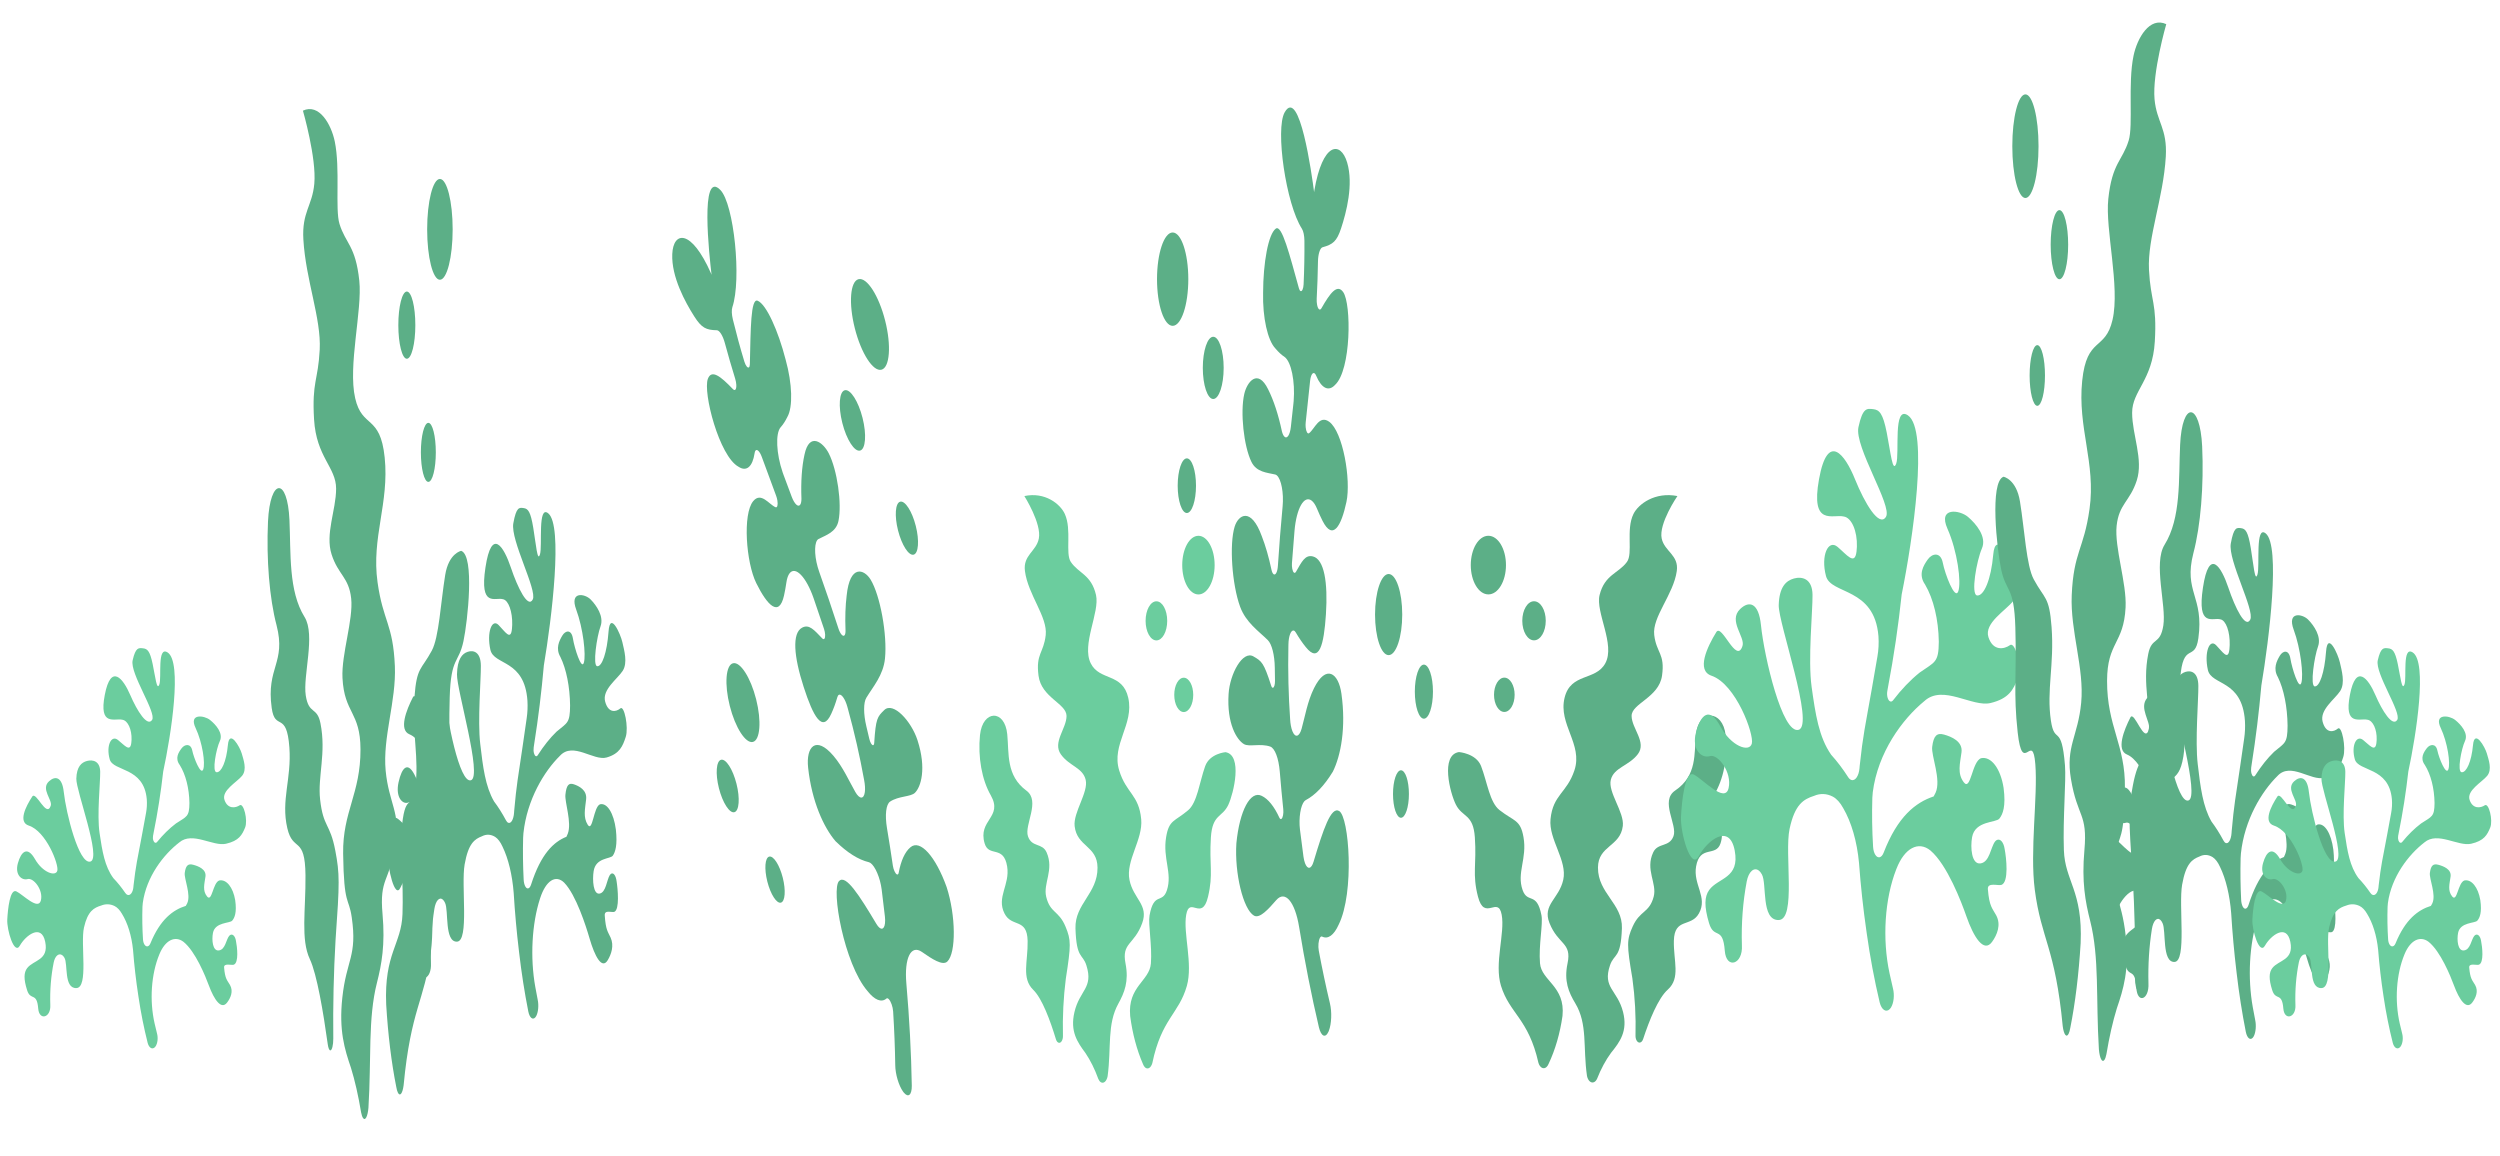 <svg width="11329" height="5238" xmlns="http://www.w3.org/2000/svg" xmlns:xlink="http://www.w3.org/1999/xlink" xml:space="preserve" overflow="hidden"><defs><clipPath id="clip0"><path d="M378.469 1022.75-1058.5 1386.25 26.343 5674.81 1463.31 5311.31Z" fill-rule="nonzero" clip-rule="nonzero"/></clipPath><clipPath id="clip1"><path d="M378.469 1022.75-1058.5 1386.25 26.344 5674.81 1463.31 5311.31Z" fill-rule="evenodd" clip-rule="evenodd"/></clipPath><clipPath id="clip2"><path d="M378.469 1022.75-1058.5 1386.25 26.344 5674.81 1463.31 5311.31Z" fill-rule="evenodd" clip-rule="evenodd"/></clipPath></defs><g transform="translate(3524 -440)"><g><g><g><g><path d="M862.846 1209.29C880.019 1179.2 908.08 1193.99 912.414 1116.55 915.787 1055.34 811.823 1029.36 812.479 964.651 813.038 909.439 905.826 912.589 916.171 860.511 922.999 826.198 852.964 775.639 866.092 744.779 879.219 713.919 940.843 710.401 978.658 680.82 1017.03 650.888 952.979 616.206 952.851 584.883 952.723 553.559 1067 539.057 1079.87 483.845 1092.74 428.633 1056.54 427.769 1047.25 382.375 1037.96 336.98 1127.6 281.065 1141.4 221.951 1150.72 181.977 1090.11 173.007 1078.42 140.66 1064.94 103.389 1143.97 34.218 1143.97 34.218 1050.82 23.185 981.281 53.997 960.702 78.989 928.131 118.659 959.743 177.708 933.376 199.214 897.911 228.123 840.636 230.778 819.338 281.928 801.318 325.1 885.855 406.071 843.099 453.113 802.677 497.66 698.745 476.362 673.161 539.472 646.123 606.005 750.439 655.861 714.303 721.13 682.499 778.549 624.873 781.699 614.512 843.419 605.989 894.249 685.697 947.063 667.565 995.607 649.865 1043 579.734 1057.57 610.082 1103.54 646.523 1158.72 704.181 1151.79 685.521 1204.7 669.82 1249.17 690.574 1277.52 717.74 1304.61 770.154 1356.84 749.24 1414.76 766.701 1486.76 771.078 1499.41 784.884 1506.12 797.535 1501.74 802.06 1500.17 806.017 1497.3 808.913 1493.49 824.931 1469.07 844.567 1447.21 867.147 1428.69 903.923 1401.37 937.501 1374.32 917.114 1326.35 893.466 1270.64 830.339 1266.25 862.846 1209.29Z" fill="#6BCD9E" fill-rule="nonzero" fill-opacity="1" transform="matrix(-1 0 0 1.81 2262 2626)"/><path d="M570.588 1204.46C564.4 1159.18 583.78 1106.16 576.728 1084.35 557.189 1023.91 518.686 1056.16 497.98 1021.01 472.508 977.843 517.551 942.25 501.673 888.413 488.642 844.234 463.09 849.558 401.802 820.793 360.421 801.366 350.779 751.239 324.748 710.609 304.362 678.79 232.584 675.432 232.584 675.432 153.98 682.563 195.393 778.197 219.489 806.946 246.943 839.741 291.922 829.635 298.765 888.989 306.664 957.744 287.045 980.417 311.845 1037.69 339.187 1100.88 395.294 1034.13 410.692 1082.73 425.211 1128.61 379.225 1205.34 407.734 1260.76 443.775 1330.78 522.62 1343.05 564.112 1453.93 570.318 1466.02 585.15 1470.8 597.241 1464.59 600.949 1462.69 604.114 1459.87 606.437 1456.41 634.299 1421.08 654.107 1380.08 664.479 1336.3 676.983 1261.74 576.616 1248.59 570.588 1204.46Z" fill="#6BCD9E" fill-rule="nonzero" fill-opacity="1" transform="matrix(-1 0 0 1.81 2262 2626)"/><path d="M1295.86 783.745C1336.6 744.777 1355.07 687.977 1345.06 632.5 1332.99 569.149 1232.65 567.422 1221.51 630.693 1212.97 679.206 1227.57 734.018 1134.56 771.817 1070.05 798.04 1145.25 857.761 1127.63 886.143 1110.01 914.524 1062.57 901.796 1043.06 926.532 1008.57 970.232 1059.81 1004.1 1045 1037.6 1026.76 1078.83 987.916 1071.48 957.36 1112.32 932.289 1145.89 932.145 1157.85 956.113 1242.49 966.901 1289.51 971.279 1337.77 969.129 1385.96 968.983 1395.3 976.437 1402.99 985.78 1403.14 992.032 1403.24 997.828 1399.88 1000.85 1394.4 1026.63 1347.35 1063.53 1292.07 1103.76 1270.44 1158.06 1241.26 1127.27 1199.22 1129.2 1148.05 1131.5 1089.4 1201.15 1115.19 1234 1079.3 1271.35 1038.6 1208.67 1007.55 1221.94 961.821 1237.74 907.377 1304.64 939.052 1323.78 904.259 1356.38 844.874 1239.58 839.021 1295.86 783.745Z" fill="#6BCD9E" fill-rule="nonzero" fill-opacity="1" transform="matrix(-1 0 0 1.81 2262 2626)"/><path d="M355.177 280.553C395.728 280.553 428.601 247.68 428.601 207.129 428.601 166.578 395.728 133.705 355.177 133.705 314.625 133.705 281.752 166.578 281.752 207.129 281.752 247.68 314.625 280.553 355.177 280.553Z" fill="#6BCD9E" fill-rule="nonzero" fill-opacity="1" transform="matrix(-1 0 0 1.81 2262 2626)"/><path d="M545.613 395.63C572.652 395.64 594.579 373.726 594.589 346.686 594.598 319.646 572.685 297.72 545.644 297.71 518.604 297.7 496.678 319.614 496.668 346.654 496.668 346.659 496.668 346.665 496.668 346.67 496.668 373.704 518.579 395.621 545.613 395.63Z" fill="#6BCD9E" fill-rule="nonzero" fill-opacity="1" transform="matrix(-1 0 0 1.81 2262 2626)"/><path d="M378.745 531.973C378.736 555.72 397.979 574.976 421.725 574.985 445.471 574.995 464.728 555.751 464.737 532.005 464.747 508.259 445.503 489.003 421.757 488.993 421.752 488.993 421.746 488.993 421.741 488.993 398.001 488.993 378.755 508.234 378.745 531.973Z" fill="#6BCD9E" fill-rule="nonzero" fill-opacity="1" transform="matrix(-1 0 0 1.81 2262 2626)"/></g></g></g><g clip-path="url(#clip0)"><g clip-path="url(#clip1)"><g clip-path="url(#clip2)"><path d="M703.773 846.098C704.528 833.844 715.075 824.521 727.332 825.278 730.839 825.494 734.247 826.539 737.273 828.327 751.869 836.695 766.998 844.099 782.562 850.489 842.817 875.73 864.581 847.594 873.719 800.626 883.202 751.883 865.633 717.049 814.846 712.767 779.345 709.773 764.406 720.663 738.042 736.043 732.132 739.475 724.557 737.465 721.125 731.554 719.615 728.954 719.104 725.893 719.686 722.942 723.183 706.361 727.115 689.938 731.367 673.653 740.242 639.574 775.064 619.141 809.144 628.016 817.995 630.321 826.246 634.502 833.337 640.277 841.25 646.632 849.628 652.945 858.581 658.834 905.097 689.42 943.102 666.806 966.653 630.031 988.295 596.233 950.532 523.275 888.675 508.23 843.629 497.271 823.317 518.828 797.682 525.511 790.808 527.371 783.729 523.306 781.87 516.433 781.218 514.026 781.279 511.482 782.044 509.11 788.955 487.955 795.698 466.989 801.977 446.179 804.84 437.142 814.485 432.136 823.521 434.999 825.685 435.684 827.692 436.791 829.426 438.258 853.653 457.58 886.214 462.84 915.292 452.129 988.138 429.535 989.78 329.466 952.03 311.307 925.178 298.394 893.286 312.233 853.4 335.822 846.549 339.841 837.738 337.544 833.719 330.695 832.036 327.824 831.399 324.458 831.92 321.171 834.841 302.603 836.754 283.89 837.651 265.115 838.045 253.68 846.846 244.304 858.234 243.188 905.562 238.827 922.967 234.171 942.437 214.423 966.204 190.318 999.345 147.689 969.894 114.479 940.439 81.262 858.432 83.332 820.936 157.41 820.936 157.41 820.621 158.341 820.192 159.63 809.459 131.706 754.086-1.301 686.85 38.128 643.269 63.682 692.675 177.693 764.854 215.014 771.641 218.584 775.981 225.529 776.217 233.193 776.792 255.333 775.563 277.481 772.541 299.42 771.636 306.02 765.553 310.638 758.952 309.735 755.982 309.327 753.269 307.83 751.344 305.532 709.043 254.608 674.2 208.063 646.462 214.883 612.357 223.264 589.321 266.79 588.961 312.318 586.368 349.968 609.349 384.679 645.023 396.997 658.508 402.379 672.403 406.676 686.572 409.846 716.331 417.011 734.645 446.945 727.478 476.704 727.154 478.048 726.78 479.382 726.356 480.699 723.109 490.695 719.82 500.74 716.493 510.835L714.804 515.979C710.783 528.175 697.636 534.802 685.44 530.78 681 529.316 677.102 526.545 674.258 522.832 658.116 497.376 636.806 475.595 611.71 458.9 564.841 426.82 516.236 447.553 503.652 465.94 484.774 493.525 501.048 545.164 536.198 569.225 559.055 584.868 606.786 585.424 643.822 588.311 664.814 590.034 680.436 608.448 678.713 629.441 678.514 631.867 678.083 634.268 677.427 636.611 669.211 666.193 661.853 696.325 655.956 727.18 654.336 735.848 645.997 741.561 637.331 739.941 632.948 739.123 629.108 736.509 626.738 732.732 614.806 713.819 600.136 696.779 583.208 682.167 533.916 636.764 476.438 649.7 460.022 667.519 435.397 694.253 447.741 755.04 484.711 789.093 510.719 813.052 569.156 826.206 610.113 839.806 628.498 845.754 641.219 862.54 641.975 881.849 642.182 888.484 642.491 895.125 642.905 901.771 643.172 907.282 638.92 911.965 633.409 912.232 630.493 912.372 627.659 911.23 625.657 909.105 591.794 873.807 582.989 871.975 545.3 864.642 496.325 855.115 438.502 891.055 432.606 921.365 423.759 966.832 469.786 991.514 502.436 997.871 525.761 1002.41 577.057 996.373 621.239 1001.55 642.196 1003.99 659.452 1019.15 664.561 1039.62 669.282 1058.97 674.567 1078.08 680.416 1096.94 682.205 1103.04 678.711 1109.44 672.613 1111.23 669.379 1112.18 665.893 1111.66 663.072 1109.82 639.336 1092.48 611.816 1081.03 582.785 1076.42 531.734 1067.69 482.267 1098.69 467.869 1148.44 459.023 1193.9 498.789 1248.83 547.401 1258.29 573.38 1263.34 612.812 1248.57 648.846 1234.68 688.574 1219.48 733.339 1237.09 752.052 1275.29 777.908 1328.48 807.962 1379.52 841.928 1427.92 851.86 1441.71 871.089 1444.84 884.879 1434.91 885.558 1434.42 886.217 1433.9 886.855 1433.36L886.938 1433.29C899.216 1422.78 901.339 1404.59 891.811 1391.54 873.618 1365.84 856.78 1339.2 841.364 1311.74 837.409 1304.7 839.915 1295.78 846.96 1291.82 850.062 1290.08 853.692 1289.53 857.17 1290.27 883.392 1294.53 910.217 1287.94 931.482 1272.02 1003.9 1223.19 979.073 1108.25 933.607 1099.41 896.602 1092.21 861.791 1127.14 817.653 1176.48 807.622 1187.78 790.329 1188.81 779.03 1178.78 775.946 1176.04 773.521 1172.64 771.936 1168.83 766.453 1155.4 761.159 1141.69 756.053 1127.7 749.722 1110.11 758.852 1090.72 776.443 1084.38 778.217 1083.75 780.04 1083.26 781.896 1082.92 825.112 1075.37 866.781 1060.71 905.218 1039.56 941.427 1015.15 965.427 972.63 943.964 921.263 930.65 889.407 874.081 876.209 819.769 912.831 789.933 932.946 778.382 956.615 763.493 974.422 752.991 986.986 734.292 988.655 721.73 978.153 716.238 973.561 712.591 967.138 711.466 960.068 703.931 923.823 701.264 886.733 703.539 849.784 703.616 848.655 703.693 847.42 703.773 846.098Z" fill="#5CAF87" fill-rule="nonzero" fill-opacity="1" transform="matrix(-0.969 0.245 0.732 2.893 378.469 1022.75)"/><path d="M249.979 291.619C249.979 330.778 218.234 362.523 179.075 362.523 139.916 362.523 108.171 330.778 108.171 291.619 108.171 252.46 139.916 220.716 179.075 220.716 218.234 220.716 249.979 252.46 249.979 291.619Z" fill="#5CAF87" fill-rule="nonzero" fill-opacity="1" transform="matrix(-0.969 0.245 0.732 2.893 378.469 1022.75)"/><path d="M410.232 426.369C410.232 452.475 389.068 473.639 362.962 473.639 336.856 473.639 315.693 452.475 315.693 426.369 315.693 400.263 336.857 379.1 362.962 379.1 389.068 379.1 410.232 400.263 410.232 426.369Z" fill="#5CAF87" fill-rule="nonzero" fill-opacity="1" transform="matrix(-0.969 0.245 0.732 2.893 378.469 1022.75)"/><path d="M284.842 605.296C284.842 628.219 266.26 646.801 243.337 646.801 220.415 646.801 201.833 628.219 201.833 605.296 201.833 582.374 220.415 563.792 243.337 563.792 266.26 563.792 284.842 582.374 284.842 605.296Z" fill="#5CAF87" fill-rule="nonzero" fill-opacity="1" transform="matrix(-0.969 0.245 0.732 2.893 378.469 1022.75)"/><path d="M1219.55 801.052C1219.55 835.08 1191.96 862.665 1157.94 862.665 1123.91 862.665 1096.32 835.08 1096.32 801.052 1096.32 767.025 1123.91 739.44 1157.94 739.44 1191.96 739.44 1219.55 767.025 1219.55 801.052Z" fill="#5CAF87" fill-rule="nonzero" fill-opacity="1" transform="matrix(-0.969 0.245 0.732 2.893 378.469 1022.75)"/><path d="M1358.8 918.142C1358.8 940.827 1340.41 959.217 1317.73 959.217 1295.04 959.217 1276.65 940.827 1276.65 918.142 1276.65 895.457 1295.04 877.067 1317.73 877.067 1340.41 877.067 1358.8 895.457 1358.8 918.142Z" fill="#5CAF87" fill-rule="nonzero" fill-opacity="1" transform="matrix(-0.969 0.245 0.732 2.893 378.469 1022.75)"/><path d="M1249.84 1073.62C1249.84 1093.54 1233.7 1109.69 1213.78 1109.69 1193.86 1109.69 1177.71 1093.54 1177.71 1073.62 1177.71 1053.7 1193.86 1037.56 1213.78 1037.56 1233.7 1037.56 1249.84 1053.7 1249.84 1073.62Z" fill="#5CAF87" fill-rule="nonzero" fill-opacity="1" transform="matrix(-0.969 0.245 0.732 2.893 378.469 1022.75)"/></g></g></g><g><g><g><path d="M937.045 1313.28C955.695 1280.6 986.17 1296.67 990.875 1212.57 994.539 1146.1 881.635 1117.88 882.347 1047.61 882.954 987.646 983.721 991.066 994.956 934.51 1002.37 897.246 926.314 842.339 940.57 808.825 954.826 775.311 1021.75 771.491 1062.82 739.367 1104.49 706.86 1034.93 669.196 1034.79 635.179 1034.65 601.162 1158.76 585.412 1172.73 525.452 1186.71 465.492 1147.4 464.555 1137.31 415.257 1127.22 365.959 1224.57 305.235 1239.55 241.038 1249.68 197.626 1183.85 187.885 1171.15 152.756 1156.52 112.279 1242.35 37.16 1242.35 37.16 1141.18 25.179 1065.66 58.64 1043.32 85.781 1007.94 128.863 1042.27 192.99 1013.64 216.345 975.126 247.741 912.926 250.623 889.796 306.172 870.226 353.057 962.033 440.991 915.6 492.078 871.702 540.455 758.832 517.326 731.049 585.864 701.686 658.118 814.972 712.261 775.728 783.143 741.19 845.499 678.608 848.92 667.356 915.947 658.1 971.149 744.663 1028.5 724.971 1081.22 705.749 1132.69 629.588 1148.51 662.546 1198.43 702.12 1258.36 764.736 1250.84 744.472 1308.3 727.42 1356.59 749.959 1387.38 779.462 1416.79 836.383 1473.52 813.67 1536.42 832.632 1614.61 837.386 1628.35 852.379 1635.63 866.118 1630.88 871.032 1629.18 875.33 1626.06 878.474 1621.92 895.87 1595.4 917.194 1571.67 941.716 1551.54 981.655 1521.88 1018.12 1492.5 995.981 1440.41 970.298 1379.91 901.743 1375.14 937.045 1313.28Z" fill="#5CAF87" fill-rule="nonzero" fill-opacity="1" transform="matrix(1 0 0 1.666 2835 2626)"/><path d="M619.655 1308.04C612.935 1258.86 633.981 1201.28 626.323 1177.6 605.104 1111.96 563.29 1146.98 540.803 1108.82 513.141 1061.93 562.057 1023.28 544.814 964.811 530.662 916.833 502.913 922.615 436.355 891.376 391.415 870.278 380.944 815.84 352.675 771.717 330.535 737.161 252.585 733.515 252.585 733.515 167.221 741.259 212.195 845.117 238.364 876.339 268.179 911.953 317.025 900.979 324.457 965.436 333.035 1040.1 311.729 1064.73 338.662 1126.93 368.355 1195.55 429.287 1123.05 446.009 1175.84 461.776 1225.66 411.836 1308.99 442.797 1369.18 481.937 1445.22 567.562 1458.54 612.623 1578.96 619.362 1592.09 635.469 1597.27 648.6 1590.54 652.627 1588.47 656.064 1585.41 658.587 1581.65 688.844 1543.28 710.356 1498.76 721.62 1451.21 735.199 1370.24 626.202 1355.97 619.655 1308.04Z" fill="#5CAF87" fill-rule="nonzero" fill-opacity="1" transform="matrix(1 0 0 1.666 2835 2626)"/><path d="M1407.3 851.143C1451.54 808.823 1471.6 747.139 1460.73 686.891 1447.62 618.092 1338.65 616.217 1326.55 684.929 1317.28 737.613 1333.13 797.139 1232.12 838.189 1162.07 866.667 1243.74 931.523 1224.6 962.345 1205.47 993.167 1153.95 979.345 1132.76 1006.21 1095.31 1053.67 1150.94 1090.44 1134.86 1126.82 1115.05 1171.61 1072.87 1163.62 1039.69 1207.97 1012.46 1244.43 1012.3 1257.42 1038.33 1349.33 1050.05 1400.39 1054.8 1452.81 1052.47 1505.14 1052.31 1515.29 1060.4 1523.64 1070.55 1523.8 1077.34 1523.91 1083.64 1520.26 1086.92 1514.31 1114.91 1463.21 1154.99 1403.18 1198.68 1379.69 1257.65 1348 1224.2 1302.34 1226.3 1246.78 1228.8 1183.08 1304.45 1211.09 1340.11 1172.11 1380.68 1127.92 1312.61 1094.19 1327.02 1044.53 1344.18 985.406 1416.83 1019.8 1437.61 982.019 1473.02 917.527 1346.17 911.172 1407.3 851.143Z" fill="#5CAF87" fill-rule="nonzero" fill-opacity="1" transform="matrix(1 0 0 1.666 2835 2626)"/><path d="M385.72 304.679C429.758 304.679 465.458 268.979 465.458 224.941 465.458 180.903 429.758 145.203 385.72 145.203 341.681 145.203 305.981 180.903 305.981 224.941 305.981 268.979 341.681 304.679 385.72 304.679Z" fill="#5CAF87" fill-rule="nonzero" fill-opacity="1" transform="matrix(1 0 0 1.666 2835 2626)"/><path d="M592.532 429.652C621.897 429.662 645.709 405.864 645.719 376.499 645.73 347.134 621.932 323.322 592.566 323.311 563.201 323.301 539.389 347.099 539.379 376.464 539.379 376.469 539.379 376.476 539.379 376.482 539.379 405.84 563.173 429.642 592.532 429.652Z" fill="#5CAF87" fill-rule="nonzero" fill-opacity="1" transform="matrix(1 0 0 1.666 2835 2626)"/><path d="M411.315 577.72C411.305 603.508 432.203 624.42 457.991 624.43 483.779 624.441 504.691 603.543 504.702 577.755 504.712 551.966 483.814 531.054 458.026 531.044 458.02 531.044 458.014 531.044 458.008 531.044 432.227 531.044 411.325 551.939 411.315 577.72Z" fill="#5CAF87" fill-rule="nonzero" fill-opacity="1" transform="matrix(1 0 0 1.666 2835 2626)"/></g></g></g><g><g><g><path d="M703.664 845.967C704.419 833.714 714.965 824.393 727.219 825.15 730.726 825.366 734.133 826.411 737.159 828.199 751.752 836.566 766.879 843.968 782.44 850.358 842.687 875.595 864.447 847.463 873.583 800.502 883.065 751.766 865.499 716.938 814.72 712.657 779.225 709.663 764.287 720.551 737.928 735.929 732.018 739.36 724.445 737.351 721.013 731.441 719.503 728.841 718.992 725.78 719.574 722.83 723.071 706.252 727.003 689.831 731.254 673.549 740.128 639.475 774.944 619.045 809.019 627.919 817.868 630.224 826.118 634.404 833.208 640.178 841.12 646.532 849.496 652.844 858.448 658.732 904.957 689.314 942.956 666.702 966.503 629.933 988.142 596.141 950.385 523.194 888.538 508.151 843.499 497.194 823.189 518.748 797.558 525.429 790.686 527.289 783.607 523.225 781.749 516.354 781.097 513.947 781.158 511.403 781.923 509.031 788.833 487.879 795.575 466.916 801.853 446.11 804.715 437.074 814.359 432.069 823.393 434.931 825.557 435.617 827.564 436.724 829.298 438.19 853.521 457.509 886.077 462.768 915.15 452.059 987.984 429.468 989.627 329.415 951.882 311.259 925.035 298.348 893.147 312.185 853.268 335.77 846.418 339.789 837.608 337.492 833.589 330.643 831.907 327.774 831.271 324.408 831.791 321.122 834.712 302.556 836.624 283.846 837.521 265.074 837.915 253.641 846.714 244.266 858.101 243.15 905.422 238.79 922.824 234.134 942.291 214.39 966.054 190.289 999.191 147.666 969.744 114.461 940.293 81.25 858.299 83.319 820.809 157.385 820.809 157.385 820.494 158.316 820.065 159.605 809.334 131.685 753.969-1.301 686.743 38.122 643.169 63.672 692.568 177.666 764.735 214.981 771.521 218.55 775.861 225.494 776.097 233.157 776.671 255.293 775.443 277.438 772.421 299.373 771.517 305.973 765.434 310.59 758.835 309.687 755.865 309.279 753.152 307.782 751.227 305.485 708.933 254.569 674.095 208.031 646.362 214.85 612.262 223.229 589.229 266.749 588.87 312.27 586.278 349.914 609.255 384.619 644.923 396.935 658.406 402.317 672.298 406.613 686.465 409.782 716.22 416.947 734.532 446.875 727.366 476.63 727.041 477.974 726.668 479.308 726.243 480.625 722.997 490.619 719.709 500.663 716.382 510.756L714.693 515.9C710.673 528.094 697.528 534.719 685.334 530.698 680.894 529.234 676.998 526.464 674.154 522.751 658.014 497.299 636.707 475.521 611.615 458.829 564.753 426.754 516.156 447.484 503.574 465.868 484.699 493.449 500.97 545.08 536.115 569.137 558.969 584.777 606.692 585.333 643.722 588.22 664.711 589.943 680.331 608.353 678.608 629.344 678.409 631.769 677.978 634.169 677.322 636.513 669.107 666.089 661.75 696.217 655.854 727.068 654.235 735.734 645.897 741.446 637.232 739.827 632.849 739.008 629.01 736.395 626.641 732.619 614.71 713.708 600.043 696.671 583.118 682.061 533.833 636.666 476.364 649.599 459.951 667.416 435.33 694.146 447.672 754.923 484.636 788.97 510.64 812.926 569.068 826.078 610.019 839.676 628.4 845.623 641.119 862.407 641.876 881.713 642.083 888.346 642.391 894.986 642.805 901.632 643.072 907.141 638.821 911.824 633.311 912.091 630.395 912.231 627.562 911.089 625.56 908.965 591.702 873.671 582.898 871.84 545.215 864.508 496.248 854.983 438.434 890.917 432.539 921.222 423.693 966.682 469.714 991.361 502.358 997.716 525.679 1002.25 576.967 996.219 621.143 1001.4 642.096 1003.83 659.349 1018.99 664.458 1039.46 669.179 1058.81 674.463 1077.91 680.31 1096.77 682.1 1102.87 678.606 1109.27 672.508 1111.06 669.276 1112 665.79 1111.49 662.97 1109.65 639.237 1092.31 611.722 1080.86 582.695 1076.25 531.652 1067.52 482.192 1098.52 467.796 1148.26 458.952 1193.72 498.711 1248.64 547.316 1258.09 573.292 1263.15 612.717 1248.38 648.745 1234.49 688.468 1219.29 733.226 1236.9 751.936 1275.1 777.787 1328.27 807.837 1379.3 841.798 1427.7 851.729 1441.49 870.954 1444.61 884.742 1434.69 885.421 1434.19 886.08 1433.68 886.718 1433.13L886.801 1433.06C899.077 1422.56 901.2 1404.38 891.673 1391.33 873.483 1365.63 856.647 1338.99 841.234 1311.54 837.279 1304.49 839.784 1295.58 846.829 1291.62 849.93 1289.88 853.559 1289.33 857.037 1290.07 883.255 1294.33 910.076 1287.74 931.338 1271.82 1003.74 1223 978.921 1108.08 933.462 1099.24 896.463 1092.04 861.658 1126.97 817.527 1176.3 807.497 1187.6 790.207 1188.62 778.91 1178.59 775.825 1175.86 773.402 1172.46 771.816 1168.65 766.334 1155.22 761.041 1141.51 755.936 1127.53 749.606 1109.94 758.735 1090.55 776.323 1084.22 778.096 1083.58 779.919 1083.09 781.775 1082.76 824.985 1075.2 866.647 1060.55 905.077 1039.4 941.281 1014.99 965.277 972.479 943.818 921.12 930.506 889.269 873.946 876.073 819.642 912.69 789.81 932.802 778.261 956.467 763.375 974.271 752.874 986.833 734.178 988.502 721.618 978.001 716.127 973.41 712.481 966.988 711.355 959.919 703.822 923.68 701.156 886.596 703.43 849.652 703.507 848.524 703.584 847.289 703.664 845.967Z" fill="#5CAF87" fill-rule="nonzero" fill-opacity="1" transform="matrix(1 0 0 2.984 1611 835)"/><path d="M249.94 291.574C249.94 330.727 218.2 362.467 179.047 362.467 139.894 362.467 108.154 330.727 108.154 291.574 108.154 252.421 139.894 220.682 179.047 220.682 218.2 220.682 249.94 252.421 249.94 291.574Z" fill="#5CAF87" fill-rule="nonzero" fill-opacity="1" transform="matrix(1 0 0 2.984 1611 835)"/><path d="M410.168 426.303C410.168 452.405 389.008 473.565 362.906 473.565 336.804 473.565 315.645 452.405 315.645 426.303 315.645 400.201 336.804 379.042 362.906 379.042 389.008 379.042 410.168 400.202 410.168 426.303Z" fill="#5CAF87" fill-rule="nonzero" fill-opacity="1" transform="matrix(1 0 0 2.984 1611 835)"/><path d="M284.798 605.202C284.798 628.121 266.218 646.701 243.3 646.701 220.381 646.701 201.801 628.121 201.801 605.202 201.801 582.284 220.381 563.704 243.3 563.704 266.218 563.704 284.798 582.284 284.798 605.202Z" fill="#5CAF87" fill-rule="nonzero" fill-opacity="1" transform="matrix(1 0 0 2.984 1611 835)"/><path d="M1219.36 800.928C1219.36 834.951 1191.78 862.531 1157.76 862.531 1123.73 862.531 1096.15 834.951 1096.15 800.928 1096.15 766.906 1123.73 739.326 1157.76 739.326 1191.78 739.326 1219.36 766.906 1219.36 800.928Z" fill="#5CAF87" fill-rule="nonzero" fill-opacity="1" transform="matrix(1 0 0 2.984 1611 835)"/><path d="M1358.59 918C1358.59 940.682 1340.2 959.069 1317.52 959.069 1294.84 959.069 1276.45 940.682 1276.45 918 1276.45 895.319 1294.84 876.932 1317.52 876.932 1340.2 876.932 1358.59 895.319 1358.59 918Z" fill="#5CAF87" fill-rule="nonzero" fill-opacity="1" transform="matrix(1 0 0 2.984 1611 835)"/><path d="M1249.65 1073.46C1249.65 1093.37 1233.51 1109.52 1213.59 1109.52 1193.67 1109.52 1177.53 1093.37 1177.53 1073.46 1177.53 1053.54 1193.67 1037.4 1213.59 1037.4 1233.51 1037.4 1249.65 1053.54 1249.65 1073.46Z" fill="#5CAF87" fill-rule="nonzero" fill-opacity="1" transform="matrix(1 0 0 2.984 1611 835)"/></g></g></g><g><g><g><path d="M679.034 951.677C692.549 927.996 714.633 939.635 718.043 878.694 720.698 830.525 638.881 810.077 639.397 759.153 639.837 715.702 712.858 718.181 721 677.197 726.373 650.193 671.258 610.405 681.589 586.119 691.92 561.833 740.416 559.065 770.175 535.786 800.375 512.23 749.967 484.936 749.866 460.286 749.765 435.635 839.698 424.222 849.828 380.772 859.958 337.321 831.469 336.642 824.158 300.918 816.847 265.194 887.389 221.19 898.249 174.669 905.585 143.211 857.881 136.152 848.683 110.696 838.075 81.364 900.275 26.928 900.275 26.928 826.964 18.246 772.239 42.494 756.044 62.162 730.412 93.381 755.289 139.851 734.539 156.776 706.63 179.526 661.556 181.615 644.795 221.869 630.614 255.844 697.142 319.566 663.494 356.586 631.683 391.644 549.892 374.883 529.758 424.549 508.48 476.908 590.574 516.143 562.135 567.508 537.107 612.695 491.757 615.174 483.603 663.746 476.896 703.748 539.624 745.311 525.354 783.514 511.424 820.811 456.234 832.274 480.117 868.451 508.794 911.876 554.17 906.428 539.485 948.066 527.128 983.06 543.462 1005.37 564.841 1026.69 606.089 1067.8 589.63 1113.37 603.371 1170.04 606.816 1179.99 617.681 1185.27 627.636 1181.82 631.198 1180.59 634.312 1178.33 636.591 1175.33 649.197 1156.11 664.649 1138.92 682.419 1124.33 711.361 1102.84 737.786 1081.55 721.742 1043.8 703.131 999.96 653.453 996.499 679.034 951.677Z" fill="#5CAF87" fill-rule="nonzero" fill-opacity="1" transform="matrix(-1 0 0 3.953 -1251 835)"/><path d="M449.036 947.877C444.167 912.241 459.417 870.515 453.868 853.351 438.491 805.786 408.191 831.167 391.895 803.509 371.85 769.534 407.297 741.523 394.802 699.155 384.547 664.387 364.438 668.578 316.207 645.94 283.641 630.651 276.053 591.203 255.567 559.229 239.524 534.188 183.037 531.545 183.037 531.545 121.177 537.157 153.768 612.418 172.731 635.043 194.337 660.852 229.734 652.899 235.12 699.608 241.336 753.716 225.896 771.56 245.413 816.633 266.93 866.362 311.085 813.827 323.203 852.08 334.629 888.182 298.439 948.569 320.875 992.183 349.238 1047.29 411.286 1056.94 443.94 1144.2 448.824 1153.72 460.496 1157.47 470.011 1152.59 472.929 1151.09 475.42 1148.88 477.248 1146.15 499.174 1118.34 514.763 1086.09 522.926 1051.63 532.766 992.951 453.78 982.607 449.036 947.877Z" fill="#5CAF87" fill-rule="nonzero" fill-opacity="1" transform="matrix(-1 0 0 3.953 -1251 835)"/><path d="M1019.8 616.785C1051.86 586.118 1066.4 541.418 1058.52 497.759 1049.02 447.904 970.062 446.545 961.291 496.337 954.572 534.515 966.06 577.65 892.863 607.397 842.102 628.034 901.281 675.033 887.414 697.368 873.548 719.704 836.213 709.687 820.861 729.154 793.719 763.544 834.036 790.196 822.384 816.558 808.026 849.01 777.461 843.222 753.414 875.36 733.684 901.785 733.571 911.197 752.433 977.8 760.923 1014.8 764.368 1052.78 762.676 1090.71 762.561 1098.06 768.428 1104.12 775.78 1104.23 780.7 1104.31 785.262 1101.66 787.641 1097.35 807.925 1060.32 836.968 1016.82 868.627 999.796 911.361 976.832 887.125 943.75 888.648 903.483 890.46 857.328 945.273 877.625 971.119 849.375 1000.51 817.35 951.187 792.914 961.631 756.925 974.063 714.079 1026.71 739.007 1041.77 711.625 1067.43 664.891 975.51 660.285 1019.8 616.785Z" fill="#5CAF87" fill-rule="nonzero" fill-opacity="1" transform="matrix(-1 0 0 3.953 -1251 835)"/><path d="M279.514 220.787C311.426 220.787 337.296 194.917 337.296 163.005 337.296 131.092 311.426 105.222 279.514 105.222 247.601 105.222 221.731 131.092 221.731 163.005 221.731 194.917 247.601 220.787 279.514 220.787Z" fill="#5CAF87" fill-rule="nonzero" fill-opacity="1" transform="matrix(-1 0 0 3.953 -1251 835)"/><path d="M429.381 311.349C450.661 311.357 467.916 294.112 467.924 272.832 467.931 251.552 450.686 234.297 429.406 234.289 408.127 234.282 390.871 251.527 390.863 272.807 390.863 272.81 390.863 272.815 390.863 272.819 390.863 294.094 408.106 311.342 429.381 311.349Z" fill="#5CAF87" fill-rule="nonzero" fill-opacity="1" transform="matrix(-1 0 0 3.953 -1251 835)"/><path d="M298.061 418.647C298.054 437.335 313.198 452.489 331.885 452.497 350.573 452.504 365.727 437.36 365.735 418.673 365.742 399.985 350.598 384.831 331.911 384.823 331.907 384.823 331.902 384.823 331.898 384.823 313.216 384.823 298.069 399.965 298.061 418.647Z" fill="#5CAF87" fill-rule="nonzero" fill-opacity="1" transform="matrix(-1 0 0 3.953 -1251 835)"/></g></g></g><g><g><g><path d="M812.588 573.463C871.926 546.621 965.311 583.761 1024.11 576.712 1082.92 569.661 1097.19 555.355 1110.66 537.937 1124.12 520.513 1104.3 478.011 1086.12 484.518 1067.95 491.025 1032.13 494.416 1017.37 471.842 1002.6 449.27 1073.29 429.204 1096.81 414.018 1120.34 398.835 1103.51 375.448 1095.33 360.193 1087.15 344.944 1039.62 300.676 1032.67 340.266 1025.72 379.853 1003.05 406.253 981.348 405.343 959.647 404.429 979.754 349.203 996.316 330.504 1012.88 311.806 977.605 290.914 951.478 279.95 925.35 268.981 854.657 263.801 886.194 299.049 917.734 334.301 931.299 384.53 920.675 398.835 910.05 413.137 878.176 371.177 871.227 353.28 864.277 335.383 837.014 338.097 823.116 347.856 809.218 357.618 791.576 371.718 814.563 387.988 841.47 410.738 857.411 443.872 858.397 479.094 857.863 512.719 846.045 511.006 797.089 528.191 767.319 540.102 738.792 554.911 711.922 572.408 706.161 576.133 698.472 574.483 694.747 568.723 692.645 565.473 692.179 561.429 693.486 557.786 694.577 554.696 695.49 552.111 696.098 550.393 714.362 502.697 728.884 453.651 739.529 403.7 775.439 315.45 826.804 141.129 759.485 118.239 710.951 101.736 733.5 179.75 721.977 195.206 710.455 210.661 704.035 177.005 691.727 145.856 679.42 114.708 667.918 109.452 648.121 108.354 628.324 107.256 614.711 105.687 601.099 137.07 587.488 168.451 710.608 262.599 689.227 279.958 667.845 297.315 621.516 258.836 589.963 219.919 558.41 181.006 502.727 143.345 474.887 219.919 447.044 296.493 520.049 275.154 554.078 279.489 578.979 281.168 597.805 302.714 596.128 327.615 595.951 330.243 595.544 332.852 594.912 335.41 589.343 358.004 564.076 340.43 534.204 327.876 504.33 315.324 479.835 341.685 497.159 374.323 513.069 404.3 652.201 391.708 665.158 470.168 666.714 481.176 665.552 492.398 661.773 502.854 655.824 520.483 649.676 537.872 643.692 554.784 622.511 614.65 615.717 627.254 605.095 676.899 605.047 677.124 604.819 678.493 604.473 680.626 602.423 693.012 590.72 701.391 578.333 699.34 574.481 698.702 570.859 697.083 567.813 694.638 550.741 681.427 532.662 669.567 513.744 659.169 474.343 631.007 463.438 594.602 451.215 551.14 438.876 507.279 454.704 430.48 454.068 404.326 453.429 378.168 420.131 374.738 394.592 378.251 369.054 381.76 347.49 391.851 345.847 420.633 344.203 449.413 461.581 612.164 409.462 619.432 357.345 626.701 299.26 503.01 288.914 452.416 281.592 416.615 251.027 413.061 222.031 427.078 183.478 445.722 239.066 471.458 229.832 485.742 210.236 516.053 163.839 449.252 146.019 463.674 116.32 487.712 81.443 524.884 130.417 533.179 208.777 546.454 267.454 626.582 259.721 641.346 251.987 656.113 193.224 645.74 158.728 613.711 124.232 581.682 96.033 595.144 81.076 623.302 66.118 651.461 99.342 665.349 125.181 661.35 151.018 657.352 196.916 687.041 185.346 712.314 173.777 737.587 103.565 698.176 74.315 690.87 45.065 683.563 35.487 733.419 32.937 758.242 30.386 783.058 64.667 844.715 90.058 820.777 115.447 796.842 187.619 766.894 204.874 811.717 222.132 856.538 151.536 854.942 123.005 874.813 107.96 885.294 106.723 900.778 122.716 927.495 138.71 954.208 166.981 931.016 173.142 971.565 177.706 1001.63 231.709 993.677 227.941 962.831 225.759 928.233 231.016 893.57 243.361 861.177 249.189 845.689 266.47 837.858 281.958 843.687 285.598 845.056 288.937 847.122 291.788 849.768 308.687 864.262 288.409 923.115 345.504 922.612 402.601 922.103 363.693 816.86 380.588 777.388 397.483 737.914 425.719 730.012 459.068 724.661 478.864 720.43 499.371 720.852 518.975 725.895 531.425 729.224 542.88 735.529 552.354 744.265 578.64 766.62 596.465 797.312 602.855 831.221 608.323 868.086 616.278 904.54 626.668 940.331 626.891 941.405 627.188 942.461 627.556 943.495 638.232 981.388 652.13 1018.3 669.1 1053.82 675.03 1065.67 689.445 1070.47 701.297 1064.54 702.661 1063.86 703.958 1063.05 705.167 1062.12 714.336 1054.76 717.025 1041.95 711.585 1031.53 708.065 1024.45 704.417 1016.42 700.724 1007.62 676.878 952.591 685.09 888.923 722.118 841.747L722.98 840.684C748.711 807.961 792.96 796.163 831.567 811.732 885.501 834.643 930.941 894.068 946.449 916.287 970.359 950.546 1002.84 975.36 1028.91 957.416 1045.13 946.249 1058.53 930.124 1042.13 915.046 1029.69 903.609 1019.92 901.136 1015.5 873.298 1013.69 861.863 1049.04 868.422 1059.16 866.552 1083.23 862.102 1074.73 823.54 1069.18 809.25 1065.92 798.274 1054.38 792.014 1043.41 795.27 1041.68 795.782 1040.03 796.516 1038.5 797.453 1024.17 806.894 1021.44 830.033 992.277 832.316 963.12 834.6 958.989 806.937 965.049 790.362 974.612 764.196 1041.43 767.731 1052.3 760.967 1063.18 754.202 1073.7 741.616 1065.82 711.922 1056.12 681.065 1026.03 661.302 993.86 664.654 964.284 669.681 961.045 718.066 938.209 702.959 917.215 689.07 926.075 673.854 931.075 655.364 935.82 637.824 898.837 630.371 875.398 627.059 851.959 623.745 841.603 628.99 837.213 646.593 833.684 660.749 867.065 699.21 847.98 719.799L841.905 725.604C784.046 735.176 726.335 757.69 681.76 815.275 675.398 823.551 663.532 825.104 655.256 818.743 651.253 815.666 648.646 811.114 648.019 806.103 644.814 780.126 643.998 753.91 645.58 727.784 645.773 724.798 646.231 721.834 646.952 718.929 663.065 655.738 741.216 602.485 812.588 573.463Z" fill="#5CAF87" fill-rule="nonzero" fill-opacity="1" transform="matrix(1 0 0 2.413 -1799 2481)"/></g></g></g><g><g><g><path d="M1150.05 811.617C1234.03 773.627 1366.2 826.191 1449.42 816.216 1532.64 806.236 1552.85 785.989 1571.91 761.337 1590.96 736.678 1562.9 676.525 1537.18 685.734 1511.46 694.943 1460.77 699.742 1439.87 667.793 1418.97 635.848 1519.02 607.449 1552.31 585.956 1585.6 564.467 1561.79 531.368 1550.21 509.779 1538.63 488.196 1471.36 425.544 1461.52 481.575 1451.69 537.602 1419.61 574.966 1388.89 573.678 1358.18 572.385 1386.64 494.223 1410.08 467.759 1433.52 441.296 1383.6 411.728 1346.62 396.21 1309.64 380.687 1209.59 373.355 1254.22 423.241 1298.86 473.133 1318.06 544.222 1303.02 564.467 1287.99 584.709 1242.87 525.324 1233.04 499.994 1223.2 474.665 1184.62 478.505 1164.95 492.318 1145.28 506.134 1120.31 526.089 1152.84 549.116 1190.92 581.314 1213.49 628.209 1214.88 678.058 1214.13 725.646 1197.4 723.222 1128.11 747.545 1085.98 764.401 1045.61 785.361 1007.58 810.124 999.424 815.396 988.542 813.061 983.269 804.909 980.295 800.309 979.635 794.586 981.484 789.43 983.029 785.056 984.322 781.397 985.182 778.966 1011.03 711.462 1031.58 642.048 1046.65 571.353 1097.47 446.453 1170.17 199.739 1074.89 167.343 1006.2 143.986 1038.12 254.399 1021.81 276.273 1005.5 298.146 996.415 250.513 978.995 206.428 961.577 162.345 945.299 154.906 917.28 153.353 889.261 151.799 869.995 149.579 850.73 193.994 831.467 238.408 1005.72 371.655 975.457 396.222 945.195 420.788 879.626 366.328 834.969 311.249 790.313 256.176 711.505 202.875 672.103 311.249 632.697 419.624 736.021 389.423 784.182 395.559 819.424 397.934 846.069 428.429 843.695 463.671 843.444 467.391 842.868 471.083 841.974 474.702 834.092 506.68 798.332 481.807 756.055 464.039 713.773 446.275 679.106 483.584 703.625 529.776 726.142 572.202 923.054 554.381 941.392 665.424 943.595 681.003 941.951 696.886 936.602 711.685 928.182 736.635 919.481 761.245 911.011 785.181 881.034 869.908 871.418 887.747 856.386 958.01 856.318 958.327 855.995 960.265 855.505 963.284 852.603 980.814 836.04 992.672 818.51 989.77 813.058 988.867 807.931 986.575 803.621 983.115 779.46 964.417 753.872 947.632 727.097 932.916 671.333 893.059 655.9 841.535 638.6 780.023 621.138 717.948 643.538 609.254 642.639 572.239 641.734 535.218 594.607 530.363 558.462 535.335 522.318 540.302 491.8 554.583 489.474 595.318 487.147 636.05 653.271 866.39 579.508 876.677 505.747 886.965 423.54 711.905 408.898 640.301 398.535 589.632 355.276 584.602 314.239 604.44 259.674 630.827 338.348 667.25 325.279 687.467 297.545 730.366 231.88 635.822 206.659 656.234 164.626 690.255 115.265 742.863 184.578 754.604 295.48 773.391 378.525 886.795 367.58 907.691 356.636 928.591 273.468 913.91 224.646 868.579 175.825 823.249 135.915 842.302 114.745 882.154 93.576 922.007 140.598 941.662 177.167 936.003 213.735 930.344 278.693 972.364 262.318 1008.13 245.945 1043.9 146.575 988.123 105.178 977.782 63.78 967.441 50.224 1038 46.616 1073.13 43.005 1108.25 91.523 1195.52 127.458 1161.64 163.392 1127.76 265.535 1085.38 289.957 1148.82 314.382 1212.25 214.468 1209.99 174.087 1238.11 152.795 1252.95 151.045 1274.86 173.679 1312.68 196.315 1350.48 236.327 1317.66 245.046 1375.05 251.506 1417.59 327.936 1406.34 322.603 1362.69 319.515 1313.72 326.956 1264.66 344.427 1218.82 352.675 1196.9 377.132 1185.81 399.052 1194.06 404.204 1196 408.93 1198.92 412.965 1202.67 436.883 1223.18 408.183 1306.48 488.988 1305.76 569.797 1305.04 514.732 1156.09 538.642 1100.23 562.555 1044.36 602.516 1033.18 649.715 1025.61 677.732 1019.62 706.755 1020.22 734.501 1027.35 752.121 1032.06 768.333 1040.99 781.742 1053.35 818.944 1084.99 844.172 1128.43 853.216 1176.42 860.954 1228.6 872.212 1280.19 886.918 1330.84 887.233 1332.36 887.654 1333.86 888.175 1335.32 903.284 1388.95 922.954 1441.19 946.972 1491.46 955.364 1508.24 975.766 1515.03 992.539 1506.64 994.471 1505.67 996.305 1504.52 998.017 1503.21 1010.99 1492.8 1014.8 1474.67 1007.1 1459.92 1002.12 1449.89 996.955 1438.53 991.728 1426.08 957.979 1348.19 969.601 1258.09 1022.01 1191.32L1023.23 1189.81C1059.64 1143.5 1122.27 1126.8 1176.91 1148.84 1253.24 1181.26 1317.55 1265.37 1339.5 1296.81 1373.34 1345.3 1419.31 1380.42 1456.2 1355.02 1479.16 1339.22 1498.13 1316.4 1474.92 1295.06 1457.32 1278.87 1443.48 1275.37 1437.23 1235.97 1434.66 1219.79 1484.7 1229.07 1499.02 1226.42 1533.08 1220.13 1521.05 1165.55 1513.2 1145.32 1508.59 1129.79 1492.26 1120.93 1476.72 1125.54 1474.28 1126.26 1471.95 1127.3 1469.78 1128.63 1449.5 1141.99 1445.63 1174.74 1404.36 1177.97 1363.09 1181.2 1357.25 1142.05 1365.82 1118.59 1379.36 1081.56 1473.92 1086.56 1489.31 1076.99 1504.71 1067.42 1519.6 1049.6 1508.45 1007.58 1494.72 963.905 1452.14 935.935 1406.6 940.68 1364.74 947.793 1360.16 1016.27 1327.84 994.891 1298.13 975.235 1310.67 953.7 1317.74 927.531 1324.46 902.707 1272.12 892.159 1238.94 887.471 1205.77 882.781 1191.11 890.204 1184.9 915.118 1179.91 935.153 1227.15 989.585 1200.14 1018.73L1191.54 1026.94C1109.65 1040.49 1027.98 1072.35 964.889 1153.85 955.885 1165.56 939.091 1167.76 927.378 1158.76 921.712 1154.4 918.023 1147.96 917.135 1140.87 912.6 1104.11 911.444 1067 913.684 1030.03 913.957 1025.8 914.605 1021.61 915.625 1017.49 938.43 928.06 1049.04 852.692 1150.05 811.617Z" fill="#6BCD9E" fill-rule="nonzero" fill-opacity="1" transform="matrix(1 0 0 2.009 4047 1986)"/></g></g></g><g><g><g><path d="M812.588 573.463C871.926 546.621 965.311 583.761 1024.11 576.712 1082.92 569.661 1097.19 555.355 1110.66 537.937 1124.12 520.513 1104.3 478.011 1086.12 484.518 1067.95 491.025 1032.13 494.416 1017.37 471.842 1002.6 449.27 1073.29 429.204 1096.81 414.018 1120.34 398.835 1103.51 375.448 1095.33 360.193 1087.15 344.944 1039.62 300.676 1032.67 340.266 1025.72 379.853 1003.05 406.253 981.348 405.343 959.647 404.429 979.754 349.203 996.316 330.504 1012.88 311.806 977.605 290.914 951.478 279.95 925.35 268.981 854.657 263.801 886.194 299.049 917.734 334.301 931.299 384.53 920.675 398.835 910.05 413.137 878.176 371.177 871.227 353.28 864.277 335.383 837.014 338.097 823.116 347.856 809.218 357.618 791.576 371.718 814.563 387.988 841.47 410.738 857.411 443.872 858.397 479.094 857.863 512.719 846.045 511.006 797.089 528.191 767.319 540.102 738.792 554.911 711.922 572.408 706.161 576.133 698.472 574.483 694.747 568.723 692.645 565.473 692.179 561.429 693.486 557.786 694.577 554.696 695.49 552.111 696.098 550.393 714.362 502.697 728.884 453.651 739.529 403.7 775.439 315.45 826.804 141.129 759.485 118.239 710.951 101.736 733.5 179.75 721.977 195.206 710.455 210.661 704.035 177.005 691.727 145.856 679.42 114.708 667.918 109.452 648.121 108.354 628.324 107.256 614.711 105.687 601.099 137.07 587.488 168.451 710.608 262.599 689.227 279.958 667.845 297.315 621.516 258.836 589.963 219.919 558.41 181.006 502.727 143.345 474.887 219.919 447.044 296.493 520.049 275.154 554.078 279.489 578.979 281.168 597.805 302.714 596.128 327.615 595.951 330.243 595.544 332.852 594.912 335.41 589.343 358.004 564.076 340.43 534.204 327.876 504.33 315.324 479.835 341.685 497.159 374.323 513.069 404.3 652.201 391.708 665.158 470.168 666.714 481.176 665.552 492.398 661.773 502.854 655.824 520.483 649.676 537.872 643.692 554.784 622.511 614.65 615.717 627.254 605.095 676.899 605.047 677.124 604.819 678.493 604.473 680.626 602.423 693.012 590.72 701.391 578.333 699.34 574.481 698.702 570.859 697.083 567.813 694.638 550.741 681.427 532.662 669.567 513.744 659.169 474.343 631.007 463.438 594.602 451.215 551.14 438.876 507.279 454.704 430.48 454.068 404.326 453.429 378.168 420.131 374.738 394.592 378.251 369.054 381.76 347.49 391.851 345.847 420.633 344.203 449.413 461.581 612.164 409.462 619.432 357.345 626.701 299.26 503.01 288.914 452.416 281.592 416.615 251.027 413.061 222.031 427.078 183.478 445.722 239.066 471.458 229.832 485.742 210.236 516.053 163.839 449.252 146.019 463.674 116.32 487.712 81.443 524.884 130.417 533.179 208.777 546.454 267.454 626.582 259.721 641.346 251.987 656.113 193.224 645.74 158.728 613.711 124.232 581.682 96.033 595.144 81.076 623.302 66.118 651.461 99.342 665.349 125.181 661.35 151.018 657.352 196.916 687.041 185.346 712.314 173.777 737.587 103.565 698.176 74.315 690.87 45.065 683.563 35.487 733.419 32.937 758.242 30.386 783.058 64.667 844.715 90.058 820.777 115.447 796.842 187.619 766.894 204.874 811.717 222.132 856.538 151.536 854.942 123.005 874.813 107.96 885.294 106.723 900.778 122.716 927.495 138.71 954.208 166.981 931.016 173.142 971.565 177.706 1001.63 231.709 993.677 227.941 962.831 225.759 928.233 231.016 893.57 243.361 861.177 249.189 845.689 266.47 837.858 281.958 843.687 285.598 845.056 288.937 847.122 291.788 849.768 308.687 864.262 288.409 923.115 345.504 922.612 402.601 922.103 363.693 816.86 380.588 777.388 397.483 737.914 425.719 730.012 459.068 724.661 478.864 720.43 499.371 720.852 518.975 725.895 531.425 729.224 542.88 735.529 552.354 744.265 578.64 766.62 596.465 797.312 602.855 831.221 608.323 868.086 616.278 904.54 626.668 940.331 626.891 941.405 627.188 942.461 627.556 943.495 638.232 981.388 652.13 1018.3 669.1 1053.82 675.03 1065.67 689.445 1070.47 701.297 1064.54 702.661 1063.86 703.958 1063.05 705.167 1062.12 714.336 1054.76 717.025 1041.95 711.585 1031.53 708.065 1024.45 704.417 1016.42 700.724 1007.62 676.878 952.591 685.09 888.923 722.118 841.747L722.98 840.684C748.711 807.961 792.96 796.163 831.567 811.732 885.501 834.643 930.941 894.068 946.449 916.287 970.359 950.546 1002.84 975.36 1028.91 957.416 1045.13 946.249 1058.53 930.124 1042.13 915.046 1029.69 903.609 1019.92 901.136 1015.5 873.298 1013.69 861.863 1049.04 868.422 1059.16 866.552 1083.23 862.102 1074.73 823.54 1069.18 809.25 1065.92 798.274 1054.38 792.014 1043.41 795.27 1041.68 795.782 1040.03 796.516 1038.5 797.453 1024.17 806.894 1021.44 830.033 992.277 832.316 963.12 834.6 958.989 806.937 965.049 790.362 974.612 764.196 1041.43 767.731 1052.3 760.967 1063.18 754.202 1073.7 741.616 1065.82 711.922 1056.12 681.065 1026.03 661.302 993.86 664.654 964.284 669.681 961.045 718.066 938.209 702.959 917.215 689.07 926.075 673.854 931.075 655.364 935.82 637.824 898.837 630.371 875.398 627.059 851.959 623.745 841.603 628.99 837.213 646.593 833.684 660.749 867.065 699.21 847.98 719.799L841.905 725.604C784.046 735.176 726.335 757.69 681.76 815.275 675.398 823.551 663.532 825.104 655.256 818.743 651.253 815.666 648.646 811.114 648.019 806.103 644.814 780.126 643.998 753.91 645.58 727.784 645.773 724.798 646.231 721.834 646.952 718.929 663.065 655.738 741.216 602.485 812.588 573.463Z" fill="#5CAF87" fill-rule="nonzero" fill-opacity="1" transform="matrix(1 0 0 2.414 5984 2572)"/></g></g></g><g><g><g><path d="M698.146 978.463C712.041 954.115 734.747 966.082 738.253 903.426 740.982 853.901 656.863 832.877 657.393 780.519 657.846 735.846 732.922 738.395 741.293 696.257 746.817 668.494 690.151 627.585 700.773 602.616 711.394 577.646 761.255 574.8 791.853 550.866 822.903 526.647 771.075 498.585 770.971 473.241 770.868 447.896 863.332 436.162 873.747 391.489 884.162 346.816 854.871 346.117 847.355 309.387 839.838 272.658 912.365 227.415 923.531 179.585 931.073 147.242 882.027 139.984 872.57 113.811 861.663 83.654 925.613 27.686 925.613 27.686 850.24 18.759 793.974 43.69 777.324 63.911 750.97 96.009 776.548 143.787 755.214 161.188 726.518 184.579 680.176 186.727 662.943 228.114 648.363 263.045 716.763 328.561 682.169 366.623 649.463 402.667 565.369 385.434 544.669 436.498 522.791 490.331 607.196 530.67 577.957 583.481 552.224 629.94 505.598 632.489 497.214 682.427 490.318 723.556 554.812 766.288 540.141 805.566 525.819 843.913 469.075 855.699 493.63 892.894 523.115 937.542 569.768 931.94 554.669 974.75 541.965 1010.73 558.758 1033.67 580.739 1055.58 623.148 1097.85 606.225 1144.71 620.353 1202.97 623.895 1213.2 635.066 1218.63 645.302 1215.09 648.963 1213.82 652.165 1211.5 654.508 1208.41 667.469 1188.65 683.356 1170.97 701.626 1155.98 731.383 1133.88 758.552 1111.99 742.056 1073.18 722.922 1028.1 671.844 1024.55 698.146 978.463Z" fill="#5CAF87" fill-rule="nonzero" fill-opacity="1" transform="matrix(1 0 0 3.953 5367 440)"/><path d="M461.675 974.556C456.668 937.917 472.348 895.016 466.643 877.37 450.833 828.466 419.68 854.561 402.925 826.124 382.316 791.193 418.761 762.394 405.914 718.833 395.37 683.087 374.696 687.395 325.106 664.121 291.624 648.402 283.823 607.843 262.761 574.968 246.265 549.223 188.189 546.506 188.189 546.506 124.588 552.276 158.096 629.655 177.593 652.917 199.807 679.452 236.2 671.275 241.737 719.299 248.128 774.93 232.254 793.276 252.32 839.618 274.443 890.747 319.841 836.733 332.3 876.063 344.047 913.18 306.839 975.268 329.906 1020.11 359.067 1076.76 422.862 1086.69 456.435 1176.41 461.456 1186.19 473.457 1190.05 483.24 1185.03 486.24 1183.49 488.801 1181.21 490.681 1178.41 513.224 1149.82 529.251 1116.65 537.644 1081.23 547.761 1020.9 466.552 1010.26 461.675 974.556Z" fill="#5CAF87" fill-rule="nonzero" fill-opacity="1" transform="matrix(1 0 0 3.953 5367 440)"/><path d="M1048.51 634.144C1081.47 602.615 1096.42 556.657 1088.32 511.769 1078.55 460.51 997.365 459.113 988.347 510.307 981.439 549.559 993.251 593.909 917.993 624.493 865.803 645.711 926.648 694.032 912.391 716.996 898.134 739.96 859.749 729.662 843.965 749.676 816.059 785.035 857.51 812.436 845.53 839.54 830.769 872.906 799.343 866.955 774.62 899.997 754.334 927.166 754.217 936.843 773.611 1005.32 782.34 1043.37 785.882 1082.42 784.142 1121.41 784.024 1128.97 790.056 1135.19 797.615 1135.31 802.674 1135.39 807.363 1132.67 809.81 1128.24 830.665 1090.17 860.525 1045.44 893.076 1027.94 937.011 1004.33 912.094 970.312 913.659 928.913 915.522 881.458 971.878 902.326 998.452 873.281 1028.67 840.355 977.959 815.231 988.697 778.229 1001.48 734.177 1055.61 759.806 1071.1 731.654 1097.48 683.605 1002.97 678.869 1048.51 634.144Z" fill="#5CAF87" fill-rule="nonzero" fill-opacity="1" transform="matrix(1 0 0 3.953 5367 440)"/><path d="M287.381 227.001C320.191 227.001 346.79 200.403 346.79 167.592 346.79 134.782 320.191 108.183 287.381 108.183 254.57 108.183 227.972 134.782 227.972 167.592 227.972 200.403 254.57 227.001 287.381 227.001Z" fill="#5CAF87" fill-rule="nonzero" fill-opacity="1" transform="matrix(1 0 0 3.953 5367 440)"/><path d="M441.466 320.113C463.345 320.12 481.086 302.389 481.094 280.511 481.102 258.632 463.371 240.891 441.492 240.883 419.614 240.876 401.872 258.606 401.865 280.485 401.865 280.489 401.865 280.494 401.865 280.498 401.865 302.371 419.593 320.105 441.466 320.113Z" fill="#5CAF87" fill-rule="nonzero" fill-opacity="1" transform="matrix(1 0 0 3.953 5367 440)"/><path d="M306.451 430.431C306.443 449.644 322.013 465.225 341.227 465.232 360.44 465.24 376.021 449.67 376.028 430.456 376.036 411.243 360.466 395.662 341.252 395.655 341.249 395.655 341.243 395.655 341.24 395.655 322.031 395.655 306.458 411.222 306.451 430.431Z" fill="#5CAF87" fill-rule="nonzero" fill-opacity="1" transform="matrix(1 0 0 3.953 5367 440)"/></g></g></g><g><g><g><path d="M812.588 573.463C871.926 546.621 965.312 583.761 1024.11 576.712 1082.92 569.661 1097.19 555.355 1110.66 537.937 1124.12 520.513 1104.3 478.012 1086.12 484.518 1067.95 491.025 1032.13 494.416 1017.37 471.842 1002.6 449.27 1073.29 429.204 1096.81 414.018 1120.34 398.835 1103.51 375.448 1095.33 360.194 1087.15 344.944 1039.62 300.676 1032.67 340.266 1025.72 379.853 1003.05 406.253 981.349 405.343 959.648 404.429 979.754 349.203 996.317 330.504 1012.88 311.806 977.606 290.914 951.478 279.95 925.35 268.982 854.657 263.801 886.195 299.049 917.734 334.301 931.299 384.53 920.675 398.835 910.05 413.137 878.176 371.177 871.227 353.28 864.278 335.383 837.015 338.097 823.116 347.856 809.218 357.618 791.576 371.718 814.563 387.988 841.47 410.738 857.411 443.872 858.397 479.094 857.863 512.719 846.045 511.006 797.089 528.192 767.319 540.102 738.792 554.912 711.922 572.408 706.161 576.133 698.472 574.483 694.747 568.724 692.646 565.473 692.179 561.429 693.486 557.787 694.577 554.696 695.491 552.111 696.099 550.393 714.362 502.697 728.884 453.651 739.53 403.7 775.44 315.45 826.804 141.129 759.485 118.239 710.951 101.736 733.5 179.75 721.977 195.206 710.455 210.661 704.036 177.005 691.727 145.856 679.42 114.708 667.918 109.452 648.121 108.354 628.324 107.256 614.711 105.687 601.099 137.07 587.489 168.451 710.608 262.6 689.227 279.958 667.845 297.315 621.516 258.836 589.963 219.919 558.41 181.006 502.727 143.345 474.887 219.919 447.044 296.493 520.049 275.154 554.078 279.489 578.979 281.168 597.806 302.714 596.128 327.615 595.951 330.244 595.544 332.853 594.912 335.41 589.343 358.004 564.076 340.43 534.204 327.876 504.33 315.324 479.835 341.685 497.159 374.323 513.069 404.3 652.201 391.708 665.158 470.168 666.714 481.176 665.553 492.398 661.774 502.854 655.824 520.484 649.676 537.872 643.692 554.785 622.511 614.65 615.717 627.254 605.095 676.9 605.047 677.124 604.819 678.493 604.473 680.626 602.423 693.012 590.72 701.391 578.333 699.341 574.481 698.703 570.859 697.083 567.814 694.638 550.742 681.427 532.663 669.567 513.744 659.169 474.343 631.007 463.438 594.602 451.215 551.14 438.876 507.279 454.704 430.48 454.068 404.326 453.429 378.168 420.131 374.738 394.592 378.251 369.054 381.76 347.491 391.851 345.847 420.633 344.203 449.413 461.581 612.164 409.462 619.432 357.345 626.702 299.26 503.01 288.914 452.416 281.592 416.615 251.027 413.062 222.032 427.079 183.478 445.722 239.066 471.458 229.832 485.742 210.236 516.053 163.839 449.252 146.019 463.674 116.32 487.712 81.443 524.884 130.417 533.179 208.777 546.454 267.454 626.582 259.721 641.346 251.988 656.113 193.224 645.74 158.728 613.711 124.232 581.682 96.033 595.144 81.076 623.303 66.118 651.461 99.342 665.349 125.181 661.35 151.018 657.352 196.916 687.042 185.346 712.314 173.777 737.587 103.565 698.176 74.315 690.87 45.065 683.563 35.487 733.42 32.937 758.242 30.386 783.058 64.667 844.716 90.058 820.777 115.447 796.842 187.619 766.895 204.874 811.718 222.132 856.538 151.536 854.943 123.005 874.813 107.96 885.294 106.724 900.779 122.716 927.495 138.71 954.208 166.981 931.017 173.142 971.565 177.706 1001.63 231.71 993.678 227.941 962.831 225.759 928.234 231.017 893.571 243.361 861.177 249.189 845.689 266.47 837.859 281.958 843.687 285.598 845.056 288.937 847.122 291.788 849.768 308.687 864.262 288.409 923.115 345.504 922.612 402.601 922.103 363.693 816.86 380.588 777.388 397.484 737.915 425.719 730.012 459.068 724.661 478.864 720.43 499.371 720.852 518.975 725.895 531.425 729.225 542.88 735.529 552.354 744.266 578.64 766.62 596.465 797.312 602.856 831.221 608.323 868.087 616.278 904.54 626.668 940.331 626.891 941.406 627.188 942.462 627.557 943.495 638.232 981.388 652.13 1018.3 669.1 1053.82 675.03 1065.67 689.446 1070.47 701.297 1064.54 702.662 1063.86 703.958 1063.05 705.167 1062.12 714.336 1054.76 717.025 1041.95 711.586 1031.53 708.065 1024.45 704.417 1016.42 700.724 1007.62 676.878 952.592 685.09 888.923 722.118 841.747L722.98 840.685C748.711 807.961 792.96 796.164 831.568 811.732 885.502 834.643 930.941 894.068 946.45 916.287 970.359 950.546 1002.84 975.36 1028.91 957.416 1045.13 946.249 1058.53 930.124 1042.13 915.046 1029.69 903.61 1019.92 901.136 1015.5 873.299 1013.69 861.863 1049.04 868.422 1059.16 866.552 1083.23 862.103 1074.73 823.541 1069.18 809.25 1065.92 798.274 1054.38 792.014 1043.41 795.27 1041.68 795.782 1040.03 796.516 1038.5 797.454 1024.17 806.894 1021.44 830.033 992.277 832.316 963.12 834.6 958.989 806.938 965.049 790.362 974.612 764.196 1041.43 767.732 1052.3 760.967 1063.18 754.203 1073.7 741.616 1065.82 711.922 1056.12 681.065 1026.03 661.302 993.86 664.655 964.284 669.681 961.046 718.066 938.209 702.959 917.215 689.07 926.076 673.854 931.075 655.364 935.821 637.824 898.838 630.372 875.398 627.059 851.96 623.745 841.603 628.99 837.214 646.594 833.684 660.75 867.065 699.21 847.98 719.8L841.905 725.604C784.046 735.176 726.335 757.69 681.76 815.275 675.399 823.552 663.532 825.104 655.256 818.744 651.253 815.666 648.646 811.115 648.019 806.103 644.814 780.126 643.998 753.91 645.58 727.785 645.773 724.798 646.231 721.834 646.952 718.929 663.065 655.738 741.217 602.485 812.588 573.463Z" fill="#6BCD9E" fill-rule="nonzero" fill-opacity="1" transform="matrix(1 0 0 1.891 -3524 3173)"/></g></g></g><g><g><g><path d="M812.588 573.463C871.926 546.621 965.312 583.761 1024.11 576.712 1082.92 569.661 1097.19 555.355 1110.66 537.937 1124.12 520.513 1104.3 478.012 1086.12 484.518 1067.95 491.025 1032.13 494.416 1017.37 471.842 1002.6 449.27 1073.29 429.204 1096.81 414.018 1120.34 398.835 1103.51 375.448 1095.33 360.194 1087.15 344.944 1039.62 300.676 1032.67 340.266 1025.72 379.853 1003.05 406.253 981.349 405.343 959.648 404.429 979.754 349.203 996.317 330.504 1012.88 311.806 977.606 290.914 951.478 279.95 925.35 268.982 854.657 263.801 886.195 299.049 917.734 334.301 931.299 384.53 920.675 398.835 910.05 413.137 878.176 371.177 871.227 353.28 864.278 335.383 837.015 338.097 823.116 347.856 809.218 357.618 791.576 371.718 814.563 387.988 841.47 410.738 857.411 443.872 858.397 479.094 857.863 512.719 846.045 511.006 797.089 528.192 767.319 540.102 738.792 554.912 711.922 572.408 706.161 576.133 698.472 574.483 694.747 568.724 692.646 565.473 692.179 561.429 693.486 557.787 694.577 554.696 695.491 552.111 696.099 550.393 714.362 502.697 728.884 453.651 739.53 403.7 775.44 315.45 826.804 141.129 759.485 118.239 710.951 101.736 733.5 179.75 721.977 195.206 710.455 210.661 704.036 177.005 691.727 145.856 679.42 114.708 667.918 109.452 648.121 108.354 628.324 107.256 614.711 105.687 601.099 137.07 587.489 168.451 710.608 262.6 689.227 279.958 667.845 297.315 621.516 258.836 589.963 219.919 558.41 181.006 502.727 143.345 474.887 219.919 447.044 296.493 520.049 275.154 554.078 279.489 578.979 281.168 597.806 302.714 596.128 327.615 595.951 330.244 595.544 332.853 594.912 335.41 589.343 358.004 564.076 340.43 534.204 327.876 504.33 315.324 479.835 341.685 497.159 374.323 513.069 404.3 652.201 391.708 665.158 470.168 666.714 481.176 665.553 492.398 661.774 502.854 655.824 520.484 649.676 537.872 643.692 554.785 622.511 614.65 615.717 627.254 605.095 676.9 605.047 677.124 604.819 678.493 604.473 680.626 602.423 693.012 590.72 701.391 578.333 699.341 574.481 698.703 570.859 697.083 567.814 694.638 550.742 681.427 532.663 669.567 513.744 659.169 474.343 631.007 463.438 594.602 451.215 551.14 438.876 507.279 454.704 430.48 454.068 404.326 453.429 378.168 420.131 374.738 394.592 378.251 369.054 381.76 347.491 391.851 345.847 420.633 344.203 449.413 461.581 612.164 409.462 619.432 357.345 626.702 299.26 503.01 288.914 452.416 281.592 416.615 251.027 413.062 222.032 427.079 183.478 445.722 239.066 471.458 229.832 485.742 210.236 516.053 163.839 449.252 146.019 463.674 116.32 487.712 81.443 524.884 130.417 533.179 208.777 546.454 267.454 626.582 259.721 641.346 251.988 656.113 193.224 645.74 158.728 613.711 124.232 581.682 96.033 595.144 81.076 623.303 66.118 651.461 99.342 665.349 125.181 661.35 151.018 657.352 196.916 687.042 185.346 712.314 173.777 737.587 103.565 698.176 74.315 690.87 45.065 683.563 35.487 733.42 32.937 758.242 30.386 783.058 64.667 844.716 90.058 820.777 115.447 796.842 187.619 766.895 204.874 811.718 222.132 856.538 151.536 854.943 123.005 874.813 107.96 885.294 106.724 900.779 122.716 927.495 138.71 954.208 166.981 931.017 173.142 971.565 177.706 1001.63 231.71 993.678 227.941 962.831 225.759 928.234 231.017 893.571 243.361 861.177 249.189 845.689 266.47 837.859 281.958 843.687 285.598 845.056 288.937 847.122 291.788 849.768 308.687 864.262 288.409 923.115 345.504 922.612 402.601 922.103 363.693 816.86 380.588 777.388 397.484 737.915 425.719 730.012 459.068 724.661 478.864 720.43 499.371 720.852 518.975 725.895 531.425 729.225 542.88 735.529 552.354 744.266 578.64 766.62 596.465 797.312 602.856 831.221 608.323 868.087 616.278 904.54 626.668 940.331 626.891 941.406 627.188 942.462 627.557 943.495 638.232 981.388 652.13 1018.3 669.1 1053.82 675.03 1065.67 689.446 1070.47 701.297 1064.54 702.662 1063.86 703.958 1063.05 705.167 1062.12 714.336 1054.76 717.025 1041.95 711.586 1031.53 708.065 1024.45 704.417 1016.42 700.724 1007.62 676.878 952.592 685.09 888.923 722.118 841.747L722.98 840.685C748.711 807.961 792.96 796.164 831.568 811.732 885.502 834.643 930.941 894.068 946.45 916.287 970.359 950.546 1002.84 975.36 1028.91 957.416 1045.13 946.249 1058.53 930.124 1042.13 915.046 1029.69 903.61 1019.92 901.136 1015.5 873.299 1013.69 861.863 1049.04 868.422 1059.16 866.552 1083.23 862.103 1074.73 823.541 1069.18 809.25 1065.92 798.274 1054.38 792.014 1043.41 795.27 1041.68 795.782 1040.03 796.516 1038.5 797.454 1024.17 806.894 1021.44 830.033 992.277 832.316 963.12 834.6 958.989 806.938 965.049 790.362 974.612 764.196 1041.43 767.732 1052.3 760.967 1063.18 754.203 1073.7 741.616 1065.82 711.922 1056.12 681.065 1026.03 661.302 993.86 664.655 964.284 669.681 961.046 718.066 938.209 702.959 917.215 689.07 926.076 673.854 931.075 655.364 935.821 637.824 898.838 630.372 875.398 627.059 851.96 623.745 841.603 628.99 837.214 646.594 833.684 660.75 867.065 699.21 847.98 719.8L841.905 725.604C784.046 735.176 726.335 757.69 681.76 815.275 675.399 823.552 663.532 825.104 655.256 818.744 651.253 815.666 648.646 811.115 648.019 806.103 644.814 780.126 643.998 753.91 645.58 727.785 645.773 724.798 646.231 721.834 646.952 718.929 663.065 655.738 741.217 602.485 812.588 573.463Z" fill="#6BCD9E" fill-rule="nonzero" fill-opacity="1" transform="matrix(1 0 0 1.891 6650 3173)"/></g></g></g></g></g></svg>